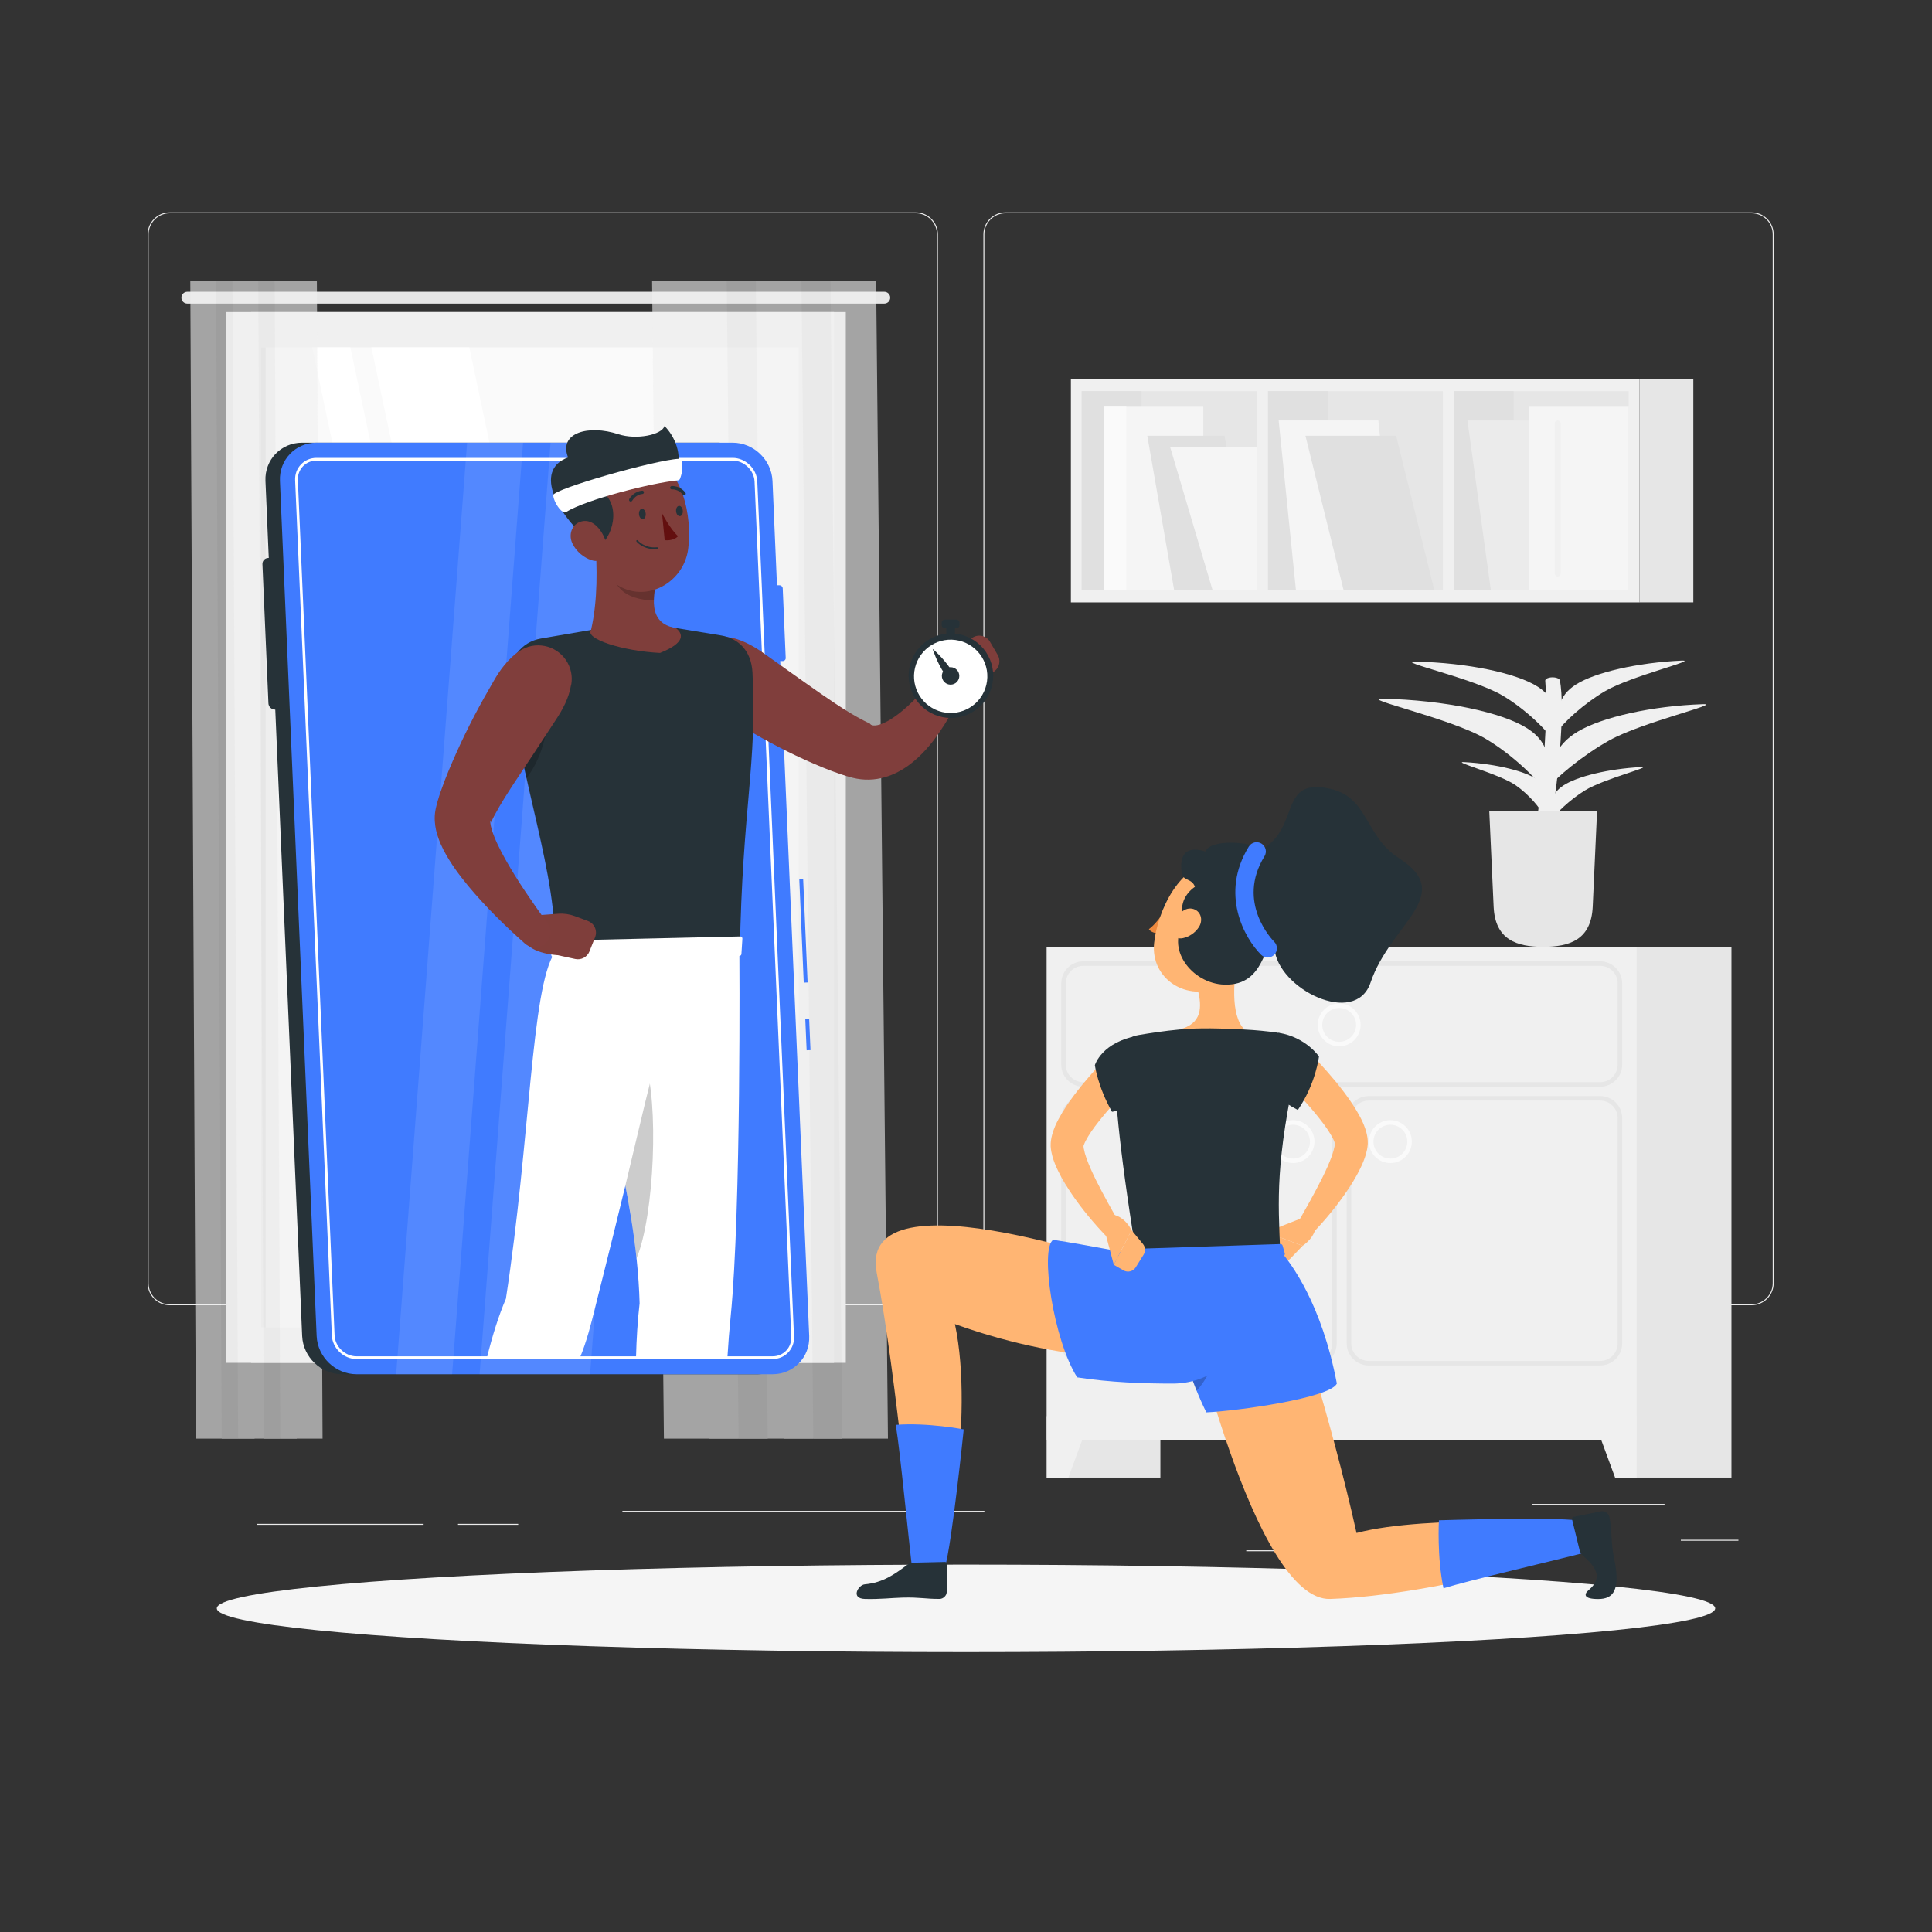 <?xml version="1.0" encoding="utf-8"?>
<!-- Generator: Adobe Illustrator 25.2.1, SVG Export Plug-In . SVG Version: 6.00 Build 0)  -->
<svg version="1.1" xmlns="http://www.w3.org/2000/svg" xmlns:xlink="http://www.w3.org/1999/xlink" x="0px" y="0px"
	 viewBox="0 0 500 500" style="enable-background:new 0 0 500 500;" xml:space="preserve">
<rect x="0" y="0" width="500" height="500" fill="#333333" stroke="none"/>
<style type="text/css">
	.st0{display:none;fill:#EBEBEB;}
	.st1{fill:#EBEBEB;}
	.st2{fill:#E6E6E6;}
	.st3{fill:#F0F0F0;}
	.st4{fill:#FAFAFA;}
	.st5{fill:#E0E0E0;}
	.st6{fill:#F5F5F5;}
	.st7{fill:#FFFFFF;}
	.st8{opacity:0.6;}
	.st9{display:none;}
	.st10{display:inline;}
	.st11{fill:#407BFF;}
	.st12{opacity:0.9;fill:#FFFFFF;}
	.st13{fill:#263238;}
	.st14{opacity:0.1;fill:#FFFFFF;}
	.st15{fill:#803E3C;}
	.st16{fill:#7F3E3B;}
	.st17{opacity:0.2;}
	.st18{fill:#630F0F;}
	.st19{fill:#FFB573;}
	.st20{fill:#ED893E;}
</style>
<g id="Background_Complete">
	<g>
		<rect y="382.4" class="st0" width="500" height="0.25"/>
		<rect x="435" y="398.49" class="st1" width="14.9" height="0.25"/>
		<rect x="322.53" y="401.21" class="st1" width="8.69" height="0.25"/>
		<rect x="396.59" y="389.21" class="st1" width="34.19" height="0.25"/>
		<rect x="66.44" y="394.37" class="st1" width="43.19" height="0.25"/>
		<rect x="118.53" y="394.37" class="st1" width="15.58" height="0.25"/>
		<rect x="161.08" y="391.01" class="st1" width="93.68" height="0.25"/>
		<path class="st1" d="M237.01,337.8H43.92c-3.15,0-5.71-2.56-5.71-5.71V60.66c0-3.15,2.56-5.71,5.71-5.71h193.1
			c3.15,0,5.71,2.56,5.71,5.71v271.43C242.72,335.24,240.16,337.8,237.01,337.8z M43.92,55.2c-3.01,0-5.46,2.45-5.46,5.46v271.43
			c0,3.01,2.45,5.46,5.46,5.46h193.1c3.01,0,5.46-2.45,5.46-5.46V60.66c0-3.01-2.45-5.46-5.46-5.46H43.92z"/>
		<path class="st1" d="M453.31,337.8h-193.1c-3.15,0-5.71-2.56-5.71-5.71V60.66c0-3.15,2.56-5.71,5.71-5.71h193.1
			c3.15,0,5.71,2.56,5.71,5.71v271.43C459.02,335.24,456.46,337.8,453.31,337.8z M260.21,55.2c-3.01,0-5.46,2.45-5.46,5.46v271.43
			c0,3.01,2.45,5.46,5.46,5.46h193.1c3.01,0,5.46-2.45,5.46-5.46V60.66c0-3.01-2.45-5.46-5.46-5.46H260.21z"/>
	</g>
	<g>
		<g>
			<g>
				
					<rect x="270.9" y="245.04" transform="matrix(-1 -1.224647e-16 1.224647e-16 -1 571.208 627.435)" class="st2" width="29.4" height="137.36"/>
				<polygon class="st3" points="276.49,382.4 270.9,382.4 270.9,366.51 282.34,366.51 				"/>
				
					<rect x="418.69" y="245.04" transform="matrix(-1 -1.224647e-16 1.224647e-16 -1 866.787 627.435)" class="st2" width="29.4" height="137.36"/>
				
					<rect x="270.9" y="245.04" transform="matrix(-1 -1.224647e-16 1.224647e-16 -1 694.469 617.688)" class="st3" width="152.66" height="127.61"/>
				<g>
					<path class="st2" d="M414.12,281.24H280.35c-3.14,0-5.7-2.56-5.7-5.7v-21.05c0-3.14,2.56-5.7,5.7-5.7h133.77
						c3.14,0,5.7,2.56,5.7,5.7v21.05C419.82,278.68,417.26,281.24,414.12,281.24z M280.35,249.96c-2.5,0-4.53,2.03-4.53,4.53v21.05
						c0,2.5,2.03,4.53,4.53,4.53h133.77c2.5,0,4.53-2.03,4.53-4.53v-21.05c0-2.5-2.03-4.53-4.53-4.53H280.35z"/>
					<path class="st2" d="M340.24,353.38h-59.89c-3.14,0-5.7-2.56-5.7-5.7v-58.32c0-3.14,2.56-5.7,5.7-5.7h59.89
						c3.14,0,5.7,2.56,5.7,5.7v58.32C345.94,350.82,343.39,353.38,340.24,353.38z M280.35,284.83c-2.5,0-4.53,2.03-4.53,4.53v58.32
						c0,2.5,2.03,4.53,4.53,4.53h59.89c2.5,0,4.53-2.03,4.53-4.53v-58.32c0-2.5-2.03-4.53-4.53-4.53H280.35z"/>
					<path class="st2" d="M414.12,353.38h-59.89c-3.14,0-5.7-2.56-5.7-5.7v-58.32c0-3.14,2.56-5.7,5.7-5.7h59.89
						c3.14,0,5.7,2.56,5.7,5.7v58.32C419.82,350.82,417.26,353.38,414.12,353.38z M354.23,284.83c-2.5,0-4.53,2.03-4.53,4.53v58.32
						c0,2.5,2.03,4.53,4.53,4.53h59.89c2.5,0,4.53-2.03,4.53-4.53v-58.32c0-2.5-2.03-4.53-4.53-4.53H354.23z"/>
				</g>
				<path class="st4" d="M359.83,301c-3.06,0-5.55-2.49-5.55-5.55c0-3.06,2.49-5.55,5.55-5.55s5.55,2.49,5.55,5.55
					C365.38,298.51,362.89,301,359.83,301z M359.83,291.08c-2.41,0-4.38,1.96-4.38,4.38c0,2.41,1.96,4.38,4.38,4.38
					c2.42,0,4.38-1.96,4.38-4.38C364.21,293.04,362.24,291.08,359.83,291.08z"/>
				<path class="st4" d="M334.64,301c-3.06,0-5.55-2.49-5.55-5.55c0-3.06,2.49-5.55,5.55-5.55c3.06,0,5.55,2.49,5.55,5.55
					C340.19,298.51,337.7,301,334.64,301z M334.64,291.08c-2.41,0-4.38,1.96-4.38,4.38c0,2.41,1.96,4.38,4.38,4.38
					c2.42,0,4.38-1.96,4.38-4.38C339.02,293.04,337.05,291.08,334.64,291.08z"/>
				<polygon class="st3" points="417.98,382.4 423.57,382.4 423.57,366.51 412.13,366.51 				"/>
				<path class="st4" d="M346.58,270.79c-3.06,0-5.55-2.49-5.55-5.55c0-3.06,2.49-5.55,5.55-5.55s5.55,2.49,5.55,5.55
					C352.13,268.3,349.64,270.79,346.58,270.79z M346.58,260.86c-2.42,0-4.38,1.96-4.38,4.38c0,2.42,1.96,4.38,4.38,4.38
					c2.42,0,4.38-1.96,4.38-4.38C350.96,262.83,348.99,260.86,346.58,260.86z"/>
			</g>
		</g>
		<g>
			<g>
				
					<rect x="277.14" y="98.07" transform="matrix(-1 -1.224647e-16 1.224647e-16 -1 701.444 253.97)" class="st3" width="147.16" height="57.82"/>
				
					<rect x="324.97" y="56.2" transform="matrix(-1.836970e-16 1 -1 -1.836970e-16 477.707 -223.737)" class="st2" width="51.51" height="141.56"/>
				
					<rect x="373.42" y="98.72" transform="matrix(-1 -1.224647e-16 1.224647e-16 -1 749.633 253.97)" class="st3" width="2.8" height="56.53"/>
				<rect x="376.22" y="101.23" class="st5" width="15.5" height="51.51"/>
				<rect x="328.14" y="101.23" class="st5" width="15.5" height="51.51"/>
				<rect x="279.94" y="101.23" class="st5" width="15.5" height="51.51"/>
				
					<rect x="325.33" y="98.72" transform="matrix(-1 -1.224647e-16 1.224647e-16 -1 653.46 253.97)" class="st3" width="2.8" height="56.53"/>
				<rect x="424.3" y="98.07" class="st2" width="13.93" height="57.82"/>
			</g>
			<g>
				<polygon class="st1" points="385.83,152.74 411.63,152.74 405.57,108.81 379.77,108.81 				"/>
				<polygon class="st6" points="335.39,152.74 361.2,152.74 356.72,108.81 330.92,108.81 				"/>
				<polygon class="st5" points="347.73,152.74 371.2,152.74 361.32,112.78 337.85,112.78 				"/>
				
					<rect x="395.7" y="105.27" transform="matrix(-1 -1.224647e-16 1.224647e-16 -1 817.203 258.005)" class="st6" width="25.8" height="47.47"/>
				
					<rect x="285.6" y="105.27" transform="matrix(-1 -1.224647e-16 1.224647e-16 -1 597.006 258.005)" class="st6" width="25.8" height="47.47"/>
				<polygon class="st5" points="303.87,152.74 323.87,152.74 316.92,112.78 296.92,112.78 				"/>
				<polygon class="st6" points="313.82,152.74 325.33,152.74 325.33,115.69 302.83,115.69 				"/>
				
					<rect x="285.6" y="105.27" transform="matrix(-1 -1.224647e-16 1.224647e-16 -1 577.081 258.005)" class="st4" width="5.88" height="47.47"/>
				<path class="st3" d="M403.13,149.19L403.13,149.19c0.43,0,0.78-0.35,0.78-0.78v-38.82c0-0.43-0.35-0.78-0.78-0.78l0,0
					c-0.43,0-0.78,0.35-0.78,0.78v38.82C402.36,148.84,402.7,149.19,403.13,149.19z"/>
			</g>
		</g>
		<g>
			<g>
				<path class="st3" d="M400.52,217.41c2.73-13.06,4.63-34.25,3.16-41.34c-0.05-0.25-0.33-0.47-0.77-0.61l0,0
					c-1.27-0.43-3.06,0-3,0.73c0.26,3.51,0.56,12.29-1.06,27.44c-0.81,7.54-1.97,12.7-1.17,13.79H400.52z"/>
				<path class="st3" d="M408.35,189.32c6.24-3.71,19.14-6.64,32.36-7.08c5.19-0.18-15.66,4.6-24.24,9.38
					c-6.67,3.71-14.12,9.81-16.61,13.14C401.31,197.87,402.11,193.02,408.35,189.32z"/>
				<path class="st3" d="M395.29,188.52c-6.46-4.15-21.36-7.34-37.48-7.7c-6.33-0.14,17.75,5.07,26.74,10.41
					c6.98,4.15,14.14,11.02,16.11,14.78C401.13,198.19,401.75,192.67,395.29,188.52z"/>
				<path class="st3" d="M407.92,177.11c4.92-3.09,15.8-5.63,27.32-6.15c4.53-0.2-13.05,3.93-19.87,7.92
					c-5.3,3.1-10.93,8.16-12.63,10.91C403.01,184.17,403,180.2,407.92,177.11z"/>
				<path class="st3" d="M398,177.74c-5.47-3.51-18.09-6.22-31.74-6.52c-5.36-0.12,15.03,4.29,22.64,8.81
					c5.91,3.51,11.97,9.33,13.64,12.52C402.95,185.93,403.46,181.26,398,177.74z"/>
				<path class="st3" d="M404.61,203.27c3.56-2.33,11.55-4.29,20.1-4.76c3.35-0.18-9.57,3.01-14.5,6.03
					c-3.83,2.34-7.86,6.14-9.03,8.19C401.19,208.54,401.06,205.6,404.61,203.27z"/>
				<path class="st3" d="M398.15,201.96c-3.09-2.31-10.74-4.26-19.26-4.73c-3.35-0.18,9.01,3,13.34,5.98
					c3.37,2.32,6.61,6.09,7.35,8.12C400.46,207.19,401.24,204.27,398.15,201.96z"/>
			</g>
			<g>
				<path class="st2" d="M399.37,245.04L399.37,245.04c6.8,0,12.43-1.79,12.82-10.37l1.13-24.8h-27.9l1.13,24.8
					C386.94,243.24,392.56,245.04,399.37,245.04z"/>
			</g>
		</g>
		<g>
			<g>
				
					<rect x="64.98" y="80.77" transform="matrix(-1 -1.224647e-16 1.224647e-16 -1 283.872 433.468)" class="st2" width="153.92" height="271.93"/>
				<path class="st2" d="M48.48,75.51h180.38c0.84,0,1.53,0.68,1.53,1.53l0,0c0,0.84-0.68,1.53-1.53,1.53H48.48
					c-0.84,0-1.53-0.68-1.53-1.53l0,0C46.95,76.2,47.64,75.51,48.48,75.51z"/>
				
					<rect x="58.45" y="80.77" transform="matrix(-1 -1.224647e-16 1.224647e-16 -1 274.289 433.468)" class="st3" width="157.4" height="271.93"/>
				
					<rect x="10.32" y="147.18" transform="matrix(-1.836970e-16 1 -1 -1.836970e-16 353.879 79.589)" class="st4" width="253.64" height="139.11"/>
				<polygon class="st7" points="175.12,343.56 121.46,89.91 96.12,89.91 149.79,343.56 				"/>
				<polygon class="st7" points="144.35,343.56 90.68,89.91 80.8,89.91 134.47,343.56 				"/>
				
					<rect x="-58.65" y="216.15" transform="matrix(-1.836970e-16 1 -1 -1.836970e-16 284.904 148.564)" class="st2" width="253.64" height="1.16"/>
			</g>
			<g class="st8">
				<polygon class="st3" points="210.48,372.32 229.8,372.32 226.74,72.78 207.41,72.78 				"/>
				<polygon class="st2" points="202.95,372.32 218,372.32 214.94,72.78 199.88,72.78 				"/>
				<polygon class="st3" points="191.15,372.32 210.48,372.32 207.41,72.78 188.08,72.78 				"/>
				<polygon class="st2" points="183.62,372.32 198.68,372.32 195.61,72.78 180.55,72.78 				"/>
				<polygon class="st3" points="171.82,372.32 191.15,372.32 188.08,72.78 168.76,72.78 				"/>
			</g>
			<g class="st8">
				<polygon class="st3" points="61.63,372.32 50.71,372.32 49.25,72.78 60.17,72.78 				"/>
				<polygon class="st2" points="65.89,372.32 57.38,372.32 55.91,72.78 64.42,72.78 				"/>
				<polygon class="st3" points="72.55,372.32 61.63,372.32 60.17,72.78 71.09,72.78 				"/>
				<polygon class="st2" points="76.81,372.32 68.3,372.32 66.84,72.78 75.35,72.78 				"/>
				<polygon class="st3" points="83.48,372.32 72.55,372.32 71.09,72.78 82.01,72.78 				"/>
			</g>
		</g>
	</g>
</g>
<g id="Background_Simple" class="st9">
	<g class="st10">
		<path class="st11" d="M221.99,171.24c33.8-22.01,57.43-64.74,104.46-63c35.31,1.3,57.69,30.37,67.54,63.89
			c25.88,88.02-77.63,163.9-151.79,180.07c-76.81,16.75-190.77-10.13-190.18-103.34c0.24-38.42,27.39-60.52,65.95-69.63
			C150.74,171.49,195.5,188.5,221.99,171.24z"/>
		<path class="st12" d="M221.99,171.24c33.8-22.01,57.43-64.74,104.46-63c35.31,1.3,57.69,30.37,67.54,63.89
			c25.88,88.02-77.63,163.9-151.79,180.07c-76.81,16.75-190.77-10.13-190.18-103.34c0.24-38.42,27.39-60.52,65.95-69.63
			C150.74,171.49,195.5,188.5,221.99,171.24z"/>
	</g>
</g>
<g id="Shadow_1_">
	<ellipse id="_x3C_Path_x3E__237_" class="st6" cx="250" cy="416.24" rx="193.89" ry="11.32"/>
</g>
<g id="Character_1">
	<g>
		<g>
			<path class="st11" d="M202.57,171.08h-8.76c-0.44,0-0.82-0.36-0.84-0.8l-0.77-18.01c-0.02-0.44,0.33-0.8,0.77-0.8h8.76
				c0.44,0,0.82,0.36,0.84,0.8l0.77,18.01C203.36,170.72,203.01,171.08,202.57,171.08z"/>
			<path class="st13" d="M196.21,355.65H88.51c-5.44,0-10.07-4.45-10.31-9.88l-9.5-221.32c-0.23-5.44,4.02-9.88,9.46-9.88h107.7
				c5.44,0,10.07,4.45,10.31,9.88l9.5,221.32C205.9,351.2,201.64,355.65,196.21,355.65z"/>
			<path class="st13" d="M88.68,183.64H71.15c-0.88,0-1.64-0.72-1.68-1.61l-1.55-36.02c-0.04-0.88,0.65-1.61,1.54-1.61h17.53
				c0.88,0,1.64,0.72,1.68,1.61l1.55,36.02C90.26,182.91,89.56,183.64,88.68,183.64z"/>
			
				<rect x="208.57" y="263.82" transform="matrix(0.999 -0.043 0.043 0.999 -11.294 9.213)" class="st11" width="1" height="8.02"/>
			
				<rect x="207.42" y="227.47" transform="matrix(0.999 -0.043 0.043 0.999 -10.14 9.138)" class="st11" width="1" height="26.87"/>
			<path class="st11" d="M199.96,355.65H92.26c-5.44,0-10.07-4.45-10.31-9.88l-9.5-221.32c-0.23-5.44,4.02-9.88,9.46-9.88h107.7
				c5.44,0,10.07,4.45,10.31,9.88l9.5,221.32C209.65,351.2,205.39,355.65,199.96,355.65z"/>
			<path class="st7" d="M199.96,351.72H92.26c-3.32,0-6.24-2.8-6.38-6.12l-9.5-221.32c-0.07-1.55,0.47-3,1.52-4.09
				c1.04-1.09,2.47-1.69,4.01-1.69h107.7c3.32,0,6.24,2.8,6.38,6.12l9.5,221.32c0.07,1.55-0.47,3-1.52,4.09
				C202.93,351.12,201.5,351.72,199.96,351.72z M81.91,119.21c-1.35,0-2.59,0.52-3.5,1.47c-0.91,0.95-1.38,2.22-1.32,3.57
				l9.5,221.32c0.13,2.95,2.72,5.44,5.67,5.44h107.7c1.35,0,2.59-0.52,3.5-1.47c0.91-0.95,1.38-2.22,1.32-3.57l-9.5-221.32
				c-0.13-2.95-2.72-5.44-5.67-5.44H81.91z"/>
			<polygon class="st14" points="124.12,355.65 142.49,114.56 171.08,114.56 152.71,355.65 			"/>
			<polygon class="st14" points="102.52,355.65 120.89,114.56 135.37,114.56 117.01,355.65 			"/>
		</g>
		<g>
			<path class="st15" d="M189.2,165.02c1.59,0.29,3.06,0.92,4.44,1.6c1.38,0.69,2.69,1.5,3.93,2.39l7.47,5.31
				c4.97,3.5,9.9,7.1,14.82,10.1c1.23,0.75,2.44,1.42,3.61,2.03c0.56,0.3,1.21,0.58,1.63,0.8c0.1,0.12,0.18,0.22,0.33,0.32
				c0.27,0.19,0.86,0.27,1.7,0.09c0.83-0.18,1.85-0.61,2.89-1.21c4.22-2.47,8.58-7.09,12.06-11.61l0.16-0.2
				c1.34-1.74,3.83-2.06,5.57-0.72c1.47,1.13,1.93,3.09,1.23,4.71c-0.72,1.67-1.41,3.11-2.19,4.64c-0.77,1.5-1.61,2.98-2.53,4.43
				c-1.85,2.9-3.93,5.77-6.8,8.42c-1.44,1.32-3.09,2.6-5.14,3.67c-2.03,1.06-4.57,1.91-7.44,1.98c-1.42,0.04-2.9-0.13-4.29-0.48
				c-1.06-0.28-1.9-0.53-2.79-0.83c-1.74-0.58-3.39-1.2-4.97-1.85c-6.33-2.6-12.14-5.53-17.76-8.78c-2.8-1.62-5.54-3.33-8.24-5.07
				c-1.35-0.87-2.63-1.85-3.83-2.95c-1.2-1.12-2.29-2.3-3.25-3.84c-2.51-4.05-1.27-9.36,2.78-11.87c1.9-1.18,4.07-1.53,6.11-1.16
				L189.2,165.02z"/>
			<path class="st16" d="M241.61,175.73l3.92-5.85c0.82-1.22,1.89-2.25,3.14-3.01l3.08-1.89c1.54-0.94,3.55-0.44,4.46,1.12l2,3.41
				c0.79,1.36,0.49,3.09-0.72,4.1l-3.57,2.96c0,0-5.52,6.41-9.4,4.03L241.61,175.73z"/>
			<g>
				
					<ellipse transform="matrix(0.924 -0.383 0.383 0.924 -48.215 107.46)" class="st13" cx="246.01" cy="174.93" rx="10.94" ry="10.94"/>
				<rect x="244.89" y="161.9" class="st13" width="2.25" height="4.61"/>
				<path class="st13" d="M243.71,161.74v-0.56c0-0.47,0.38-0.84,0.84-0.84h2.93c0.47,0,0.84,0.38,0.84,0.84v0.56
					c0,0.47-0.38,0.84-0.84,0.84h-2.93C244.08,162.58,243.71,162.21,243.71,161.74z"/>
				
					<ellipse transform="matrix(0.23 -0.973 0.973 0.23 19.244 374.167)" class="st7" cx="246.01" cy="174.93" rx="9.49" ry="9.49"/>
				<path class="st13" d="M247.89,173.68c0.69,1.04,0.41,2.44-0.63,3.13c-1.04,0.69-2.44,0.41-3.13-0.63
					c-0.69-1.04-0.41-2.44,0.63-3.13C245.8,172.35,247.2,172.64,247.89,173.68z"/>
				<path class="st13" d="M241.37,167.94c0,0,0.96,3.26,3.17,6.6l1.68-1.11C244.01,170.08,241.37,167.94,241.37,167.94z"/>
			</g>
			<path class="st13" d="M139.93,165.26l25.23-4.33l21.45,3.52c4.51,0.74,7.83,3.97,8.13,9.58c1.26,23.78-2.61,34.73-3.27,72.27
				c-1.58,0-47.96,0.79-47.96,0.79c1.14-20.38-9.36-45.92-11.58-71.41C131.48,170.65,134.96,166.12,139.93,165.26z"/>
			<path class="st16" d="M154.05,140c0.48,6.57,0.71,15.18-1.09,23.03c-1.7,2.25,7.96,5.44,17.85,5.95
				c6.61-2.63,6.05-4.94,4.08-6.45c-7.54-1.23-5.77-8.58-4.66-13.87L154.05,140z"/>
			<path class="st17" d="M169.52,148.28l0.71,0.38c-0.45,2.08-0.98,4.48-1,6.7c-3.41,0.03-6.95-0.95-8.82-3.1
				c-1.55-1.79-2.79-3.72-3.11-4.86L169.52,148.28z"/>
			<path class="st17" d="M136.89,173.92c1.91,0.82,5.16,6.06,4.85,11.64c-0.34,6.41-2.43,11.82-5.49,15.86
				c-1.53-6.89-2.95-13.9-3.83-20.94L136.89,173.92z"/>
			<path class="st16" d="M151.68,132.04c1.44,8.97,1.83,14.3,6.85,18.45c7.55,6.24,18.29,0.9,19.56-8.34
				c1.14-8.32-1.41-21.6-10.6-24.24C158.43,115.3,150.24,123.07,151.68,132.04z"/>
			<path class="st13" d="M154.42,141.61c4.25-1.89,6.61-11.27,0.97-14.62c3.6-0.32,10.01-2.67,10.13-4.46
				c4.8,1.6,8.76,2.1,9.64-0.55c1.44-4.35-0.48-9.02-3.19-11.73c-0.64,2.31-7.32,3.64-11.92,2.13c-7.7-2.53-15.57-0.42-13.03,6.01
				C137.85,121.69,144.18,133.77,154.42,141.61z"/>
			<path class="st7" d="M175.42,124.32c-6.79,0.64-23.56,4.91-28.94,8.19c-0.24,0.15-0.53,0.14-0.77-0.01
				c-1.37-0.9-2.53-3.26-2.53-4.36c0-1.57,26.53-9.13,32.5-9.4c0.31-0.01,0.6,0.17,0.69,0.47c0.56,1.8-0.05,3.82-0.37,4.67
				C175.91,124.13,175.69,124.29,175.42,124.32z"/>
			<path class="st16" d="M148.13,140.63c1.05,2.2,3.03,3.71,4.94,4.34c2.88,0.95,4.48-1.59,3.82-4.38c-0.6-2.51-2.81-6.02-5.76-5.76
				C148.22,135.09,146.93,138.11,148.13,140.63z"/>
			<path class="st7" d="M191.35,246.3c0,0,0.5,66.79-2.26,94.47c-0.33,3.28-0.61,6.84-0.84,10.6H164.6
				c0.12-4.93,0.42-9.66,0.93-14.08c-0.4-14.87-3.39-29.7-6.23-42.83c-5.15-23.88-4.45-47.53-4.45-47.53l20.13-0.35L191.35,246.3z"
				/>
			<path class="st17" d="M166.82,274.61c-1.89-5.2-5.93,0.08-9.74,7.27c0.58,4.09,1.32,8.33,2.23,12.56
				c2.09,9.7,4.26,20.32,5.43,31.2C169.36,314.68,170.58,285,166.82,274.61z"/>
			<path class="st13" d="M165.37,133.11c0.07,0.74,0.52,1.29,1,1.24c0.48-0.05,0.81-0.69,0.74-1.42c-0.07-0.74-0.52-1.29-1-1.24
				C165.63,131.73,165.3,132.37,165.37,133.11z"/>
			<path class="st13" d="M174.97,132.34c0.07,0.74,0.52,1.29,1,1.24c0.48-0.05,0.81-0.69,0.74-1.42c-0.07-0.74-0.52-1.29-1-1.24
				C175.23,130.97,174.89,131.6,174.97,132.34z"/>
			<path class="st18" d="M171.34,132.85c0,0,2.09,4.06,4.13,5.91c-1.18,1.35-3.45,1.04-3.45,1.04L171.34,132.85z"/>
			<path class="st13" d="M169.11,142.1c-2.84-0.08-4.32-1.88-4.39-1.96c-0.07-0.09-0.06-0.23,0.03-0.31
				c0.09-0.08,0.23-0.06,0.31,0.03c0.02,0.02,1.76,2.11,4.97,1.77c0.12-0.01,0.23,0.07,0.24,0.19c0.01,0.12-0.08,0.23-0.19,0.24
				C169.74,142.1,169.42,142.11,169.11,142.1z"/>
			<path class="st13" d="M163.21,129.8c-0.07,0-0.14-0.02-0.21-0.06c-0.2-0.12-0.27-0.39-0.14-0.6c1.25-2.06,3.26-2.16,3.34-2.16
				c0.24-0.01,0.44,0.18,0.45,0.42c0.01,0.24-0.18,0.44-0.42,0.45l0,0c-0.07,0-1.63,0.09-2.63,1.74
				C163.51,129.73,163.36,129.81,163.21,129.8z"/>
			<path class="st13" d="M177.09,128.19c-0.14,0.01-0.28-0.04-0.38-0.16c-1.18-1.5-2.74-1.39-2.81-1.38
				c-0.24,0.02-0.45-0.16-0.47-0.39c-0.02-0.24,0.16-0.45,0.39-0.47c0.09-0.01,2.08-0.17,3.56,1.7c0.15,0.19,0.11,0.46-0.07,0.61
				C177.26,128.15,177.17,128.18,177.09,128.19z"/>
			<path class="st7" d="M177.11,246.56c0,0-6.5,23.01-12.32,47.89c-3.88,16.6-8.2,33.71-10.96,44.7c-0.85,3.38-1.97,7.97-3.74,12.22
				h-24.07c1.42-5.75,3.05-10.94,4.9-15.23c6.35-41.2,6.52-80.36,12.61-89.57H177.11z"/>
			<path class="st7" d="M191.57,242.35l-48.36,1.11c-0.3,0.01-0.53,0.25-0.53,0.54v3.17c0,0.3,0.25,0.55,0.55,0.54l48.11-0.31
				c0.29,0,0.52-0.22,0.54-0.51l0.25-3.97C192.14,242.61,191.89,242.35,191.57,242.35z"/>
			<path class="st16" d="M137.41,237l7.03-0.52c1.46-0.11,2.93,0.1,4.31,0.61l3.39,1.26c1.69,0.63,2.53,2.52,1.87,4.2l-1.46,3.68
				c-0.58,1.46-2.13,2.29-3.67,1.96l-4.54-0.99c0,0-8.45-0.4-8.97-4.92L137.41,237z"/>
			<path class="st15" d="M147.8,177.2c-0.56,3.49-2.17,6.4-3.98,9.14l-5.4,8.24l-5.4,8.13c-1.75,2.68-3.5,5.41-4.84,7.93
				c-0.34,0.62-0.63,1.22-0.88,1.73l-0.15,0.33l-0.07,0.15l-0.04,0.08c-0.01,0.03,0.01-0.05,0.01-0.07
				c0.02-0.31-0.01-0.44-0.05-0.49c-0.08-0.08-0.14,0.24-0.09,0.67c0.04,0.43,0.16,0.99,0.34,1.58c0.71,2.42,2.11,5.24,3.64,7.95
				c1.54,2.74,3.26,5.49,5.07,8.19c1.81,2.69,3.72,5.44,5.64,8l0.06,0.08c1.32,1.75,0.97,4.25-0.79,5.56
				c-1.54,1.16-3.64,1.03-5.03-0.21c-5.22-4.63-10.07-9.4-14.66-14.89c-2.27-2.79-4.48-5.64-6.43-9.38
				c-0.48-0.95-0.94-1.97-1.35-3.15c-0.4-1.18-0.77-2.52-0.88-4.27c-0.04-0.88-0.03-1.85,0.2-2.98l0.08-0.38l0.05-0.22l0.11-0.45
				c0.07-0.29,0.15-0.62,0.22-0.86c0.3-1.07,0.61-2.04,0.93-2.95c1.28-3.64,2.66-6.83,4.09-10.04c1.43-3.19,2.95-6.27,4.53-9.32
				c1.59-3.03,3.25-6.01,4.97-8.95c0.84-1.48,1.76-2.91,2.85-4.23c1.1-1.32,2.28-2.56,3.86-3.62c3.98-2.68,9.38-1.63,12.07,2.35
				c1.28,1.9,1.71,4.12,1.38,6.21L147.8,177.2z"/>
		</g>
	</g>
</g>
<g id="Character_2">
	<g>
		<path class="st19" d="M336.23,269.78c3.42,3.26,6.52,6.58,9.52,10.22c1.48,1.83,2.93,3.7,4.28,5.76c0.68,1.03,1.33,2.1,1.95,3.26
			c0.62,1.18,1.2,2.42,1.64,4.04c0.21,0.83,0.4,1.73,0.36,2.95c-0.07,1.15-0.24,1.77-0.44,2.55c-0.39,1.43-0.93,2.64-1.48,3.79
			c-1.1,2.28-2.38,4.29-3.7,6.24c-2.68,3.88-5.6,7.38-8.83,10.74c-0.9,0.93-2.38,0.96-3.31,0.06c-0.79-0.76-0.93-1.94-0.41-2.85
			l0.03-0.06c2.19-3.82,4.39-7.72,6.32-11.57c0.96-1.92,1.84-3.87,2.52-5.72c0.33-0.92,0.58-1.83,0.72-2.58l0.07-0.51l0.01-0.2
			l0.01-0.1c-0.01,0.01-0.01,0.03-0.01,0.04c-0.01,0.09-0.05-0.12-0.15-0.37c-0.19-0.54-0.61-1.33-1.09-2.11
			c-0.48-0.8-1.05-1.62-1.65-2.43c-1.22-1.63-2.57-3.28-3.99-4.89c-2.82-3.22-5.89-6.45-8.89-9.48l-0.06-0.06
			c-1.83-1.84-1.81-4.82,0.03-6.64C331.49,268.05,334.39,268.04,336.23,269.78z"/>
		<path class="st19" d="M336.92,315.24l-9.23,3.64l9.42,3.53c0,0,3.76-2.29,3.45-6.1L336.92,315.24z"/>
		<path class="st19" d="M327.71,324.6l3.49,1.65c0.92,0.43,2.01,0.23,2.71-0.5l3.2-3.33l-9.42-3.53l-1.14,2.65
			C326.05,322.7,326.56,324.05,327.71,324.6z"/>
		<path class="st19" d="M320.41,247.35c-1.07,5.45-2.14,15.44,1.68,19.08c0,0-3.22,8.93-15.17,10.58
			c-6.75-5.58-1.78-10.58-1.78-10.58c6.08-1.45,5.92-5.96,4.86-10.2L320.41,247.35z"/>
		<path class="st13" d="M288.54,274.94c-0.15,6.66,0.79,20.52,5.47,49.3h37.32c-0.58-14.06-1.26-23.26,4.41-49.3
			c0.8-3.66-1.7-7.23-5.41-7.73c-2.41-0.33-5.25-0.63-8.23-0.77c-6.28-0.3-11.42-0.5-16.94,0c-3.65,0.33-7.54,0.92-10.52,1.43
			C291.16,268.45,288.61,271.42,288.54,274.94z"/>
		<path class="st13" d="M302.52,234.65c-0.25,0.7-0.82,1.13-1.28,0.97c-0.46-0.16-0.62-0.86-0.38-1.56s0.82-1.13,1.28-0.97
			C302.6,233.25,302.77,233.95,302.52,234.65z"/>
		<path class="st13" d="M302.33,233.2l-1.5-1.08C300.83,232.12,301.22,233.73,302.33,233.2z"/>
		<path class="st20" d="M300.95,236.44c0,0-1.93,2.83-3.62,4.03c0.75,1.11,2.47,1.07,2.47,1.07L300.95,236.44z"/>
		<path class="st13" d="M303.14,228.93c-0.03-0.1-0.03-0.22,0.02-0.32c0.1-0.22,0.36-0.31,0.58-0.21c2.18,1.03,2.48,3.01,2.49,3.1
			c0.03,0.24-0.13,0.46-0.37,0.49c-0.24,0.03-0.46-0.13-0.49-0.37c-0.01-0.08-0.26-1.62-2-2.43
			C303.25,229.13,303.17,229.04,303.14,228.93z"/>
		<path class="st19" d="M326.89,240.38c-3.58,8.38-4.92,12.01-10.82,14.87c-8.87,4.29-18.39-1.94-17.38-11.23
			c0.91-8.36,6.62-20.67,16.22-21.08C324.38,222.52,330.47,231.99,326.89,240.38z"/>
		<path class="st13" d="M306.72,238.52c-2.05-4.17,0.22-7.42,2.52-9.01c-0.74-2.23-3.07-1.48-3.39-3.5
			c-0.32-2.01-0.86-7.84,6.14-5.62c1.07-3.28,11.87-2.69,14.52-0.5c10.21-5.86,4.17-18.9,17.91-15.71
			c9.76,2.27,8.83,12.29,17.62,17.91c14.93,9.54-2.19,16.91-7.34,32.19c-3.92,11.65-24.08,1.61-24.87-8.86
			c-3.13-2.82-1.9,9.73-12.94,9.4C308.31,254.57,301.45,245.2,306.72,238.52z"/>
		<path class="st11" d="M328.07,247.81c-0.61,0-1.21-0.23-1.67-0.69c-4.4-4.36-10.73-15.82-3.21-28.02
			c0.69-1.12,2.16-1.47,3.28-0.78c1.12,0.69,1.47,2.16,0.78,3.28c-7.39,11.98,2.11,21.73,2.52,22.13c0.93,0.93,0.93,2.44,0,3.37
			C329.29,247.57,328.68,247.81,328.07,247.81z"/>
		<path class="st19" d="M297.33,329.39c0,0-75.72-27.54-70.44-0.02c5.21,27.14,9.61,76.56,9.61,76.56l7.62-0.49
			c0,0,8.27-38.17,3.01-62.77c31.31,11.32,55.99,8.81,55.99,8.81L297.33,329.39z"/>
		<path class="st11" d="M236.16,406.79c-1.06-8.58-3.18-31.15-4.34-38.04c8.26-0.64,17.59,1.17,17.59,1.17s-3.02,29.4-4.87,35.76
			C238.81,406.89,236.16,406.79,236.16,406.79z"/>
		<path class="st13" d="M236.4,404.42l8.12-0.19c0.38-0.01,0.64,0.24,0.63,0.61l-0.15,7.27c-0.03,0.85-0.92,1.68-1.8,1.69
			c-3.64,0.03-5.02-0.46-9.63-0.34c-2.83,0.07-5.87,0.46-9.74,0.35c-3.78-0.11-1.72-3.64-0.03-3.79c4.79-0.42,7.81-2.7,10.92-4.99
			C235.25,404.65,235.85,404.43,236.4,404.42z"/>
		<path class="st19" d="M307.05,336.54c0,0,17.34,77.97,37.24,77.27c28.02-0.98,66.64-12.9,66.64-12.9l-1.21-6.58
			c0,0-40.22-2.5-58.65,2.4c-6.68-30.09-16.69-60.18-16.69-60.18H307.05z"/>
		<path class="st11" d="M410.7,401.67c-8.37,2.19-30.45,7.3-37.12,9.37c-1.73-8.11-1.19-17.59-1.19-17.59s29.54-0.92,36.09,0.07
			C410.46,399.03,410.7,401.67,410.7,401.67z"/>
		<path class="st13" d="M408.79,401.17l-1.93-7.89c-0.09-0.37,0.1-0.68,0.46-0.74l7.13-1.42c0.84-0.15,1.84,0.54,2.03,1.39
			c0.81,3.55,0.31,6.36,1.26,10.86c1.72,8.19-0.24,10.45-4.11,10.46c-3.78,0.01-3.79-1.23-2.49-2.32c4.03-3.37,1.49-6.3-1.41-8.84
			C409.27,402.25,408.92,401.72,408.79,401.17z"/>
		<path class="st19" d="M310.32,239.85c-0.99,1.61-2.64,2.61-4.16,2.94c-2.28,0.5-3.29-1.58-2.54-3.66c0.67-1.88,2.67-4.4,4.91-3.96
			C310.73,235.6,311.46,238.01,310.32,239.85z"/>
		<path class="st11" d="M294.13,326.27l37.87-1.22c0.35-0.01,0.6-0.35,0.5-0.68l-0.57-2.02c-0.07-0.24-0.29-0.4-0.54-0.39
			l-37.37,1.23c-0.3,0.01-0.53,0.26-0.52,0.56l0.06,2.01C293.59,326.04,293.84,326.28,294.13,326.27z"/>
		<path class="st11" d="M299.59,324.34c0,0,4.92,25.78,12.61,41.18c7.83-0.34,31.98-3.68,33.78-7.45
			c-3.93-20.62-11.72-30.91-14.68-34.42C314.13,323.92,299.59,324.34,299.59,324.34z"/>
		<path class="st17" d="M307.04,352.76c0.82,2.44,1.71,4.85,2.65,7.16c3.87-4.21,5.3-10.22,5.3-10.22L307.04,352.76z"/>
		<path class="st11" d="M303.64,358.07c-7.33,0.02-16.53-0.3-24.86-1.61c-6.12-9.54-9.69-33.28-6.22-35.6
			c9.32,1.43,18.54,3.39,22.23,3.83c23.28-2.9,28.92,5.33,28.75,14.29C323.34,349.64,314.31,358.04,303.64,358.07z"/>
		<path class="st13" d="M330.95,267.29c7.02,1.12,10.4,6.12,10.4,6.12s-0.77,6.97-5.47,13.85c-8.95-4.73-11.27-9.64-9.12-16.05
			C327.62,268.63,330.95,267.29,330.95,267.29z"/>
		<path class="st19" d="M296.18,277.24c-3,3.03-6.08,6.26-8.89,9.48c-1.42,1.61-2.77,3.26-3.99,4.89c-0.61,0.82-1.17,1.64-1.65,2.43
			c-0.47,0.78-0.89,1.57-1.09,2.11c-0.1,0.25-0.14,0.46-0.15,0.37c0-0.01-0.01-0.03-0.01-0.04l0.01,0.1l0.01,0.2l0.07,0.51
			c0.14,0.75,0.39,1.66,0.72,2.58c0.68,1.85,1.56,3.8,2.52,5.72c1.93,3.85,4.13,7.75,6.32,11.57l0.03,0.06
			c0.64,1.12,0.26,2.55-0.87,3.19c-0.95,0.55-2.12,0.35-2.85-0.41c-3.23-3.36-6.15-6.86-8.83-10.74c-1.32-1.95-2.6-3.96-3.7-6.24
			c-0.55-1.15-1.08-2.35-1.48-3.79c-0.19-0.78-0.36-1.4-0.44-2.55c-0.04-1.22,0.16-2.12,0.36-2.95c0.44-1.62,1.02-2.86,1.64-4.04
			c0.62-1.16,1.28-2.23,1.95-3.26c1.35-2.06,2.8-3.93,4.28-5.76c3-3.64,6.1-6.96,9.52-10.22c1.88-1.79,4.85-1.72,6.64,0.16
			c1.76,1.84,1.72,4.74-0.06,6.54L296.18,277.24z"/>
		<path class="st19" d="M285.7,317.74l2.55,9.59l4.6-8.95c0,0-1.84-4-5.66-4.14L285.7,317.74z"/>
		<path class="st19" d="M293.93,327.97l2.04-3.28c0.54-0.86,0.46-1.97-0.18-2.75l-2.94-3.56l-4.6,8.95l2.5,1.44
			C291.85,329.41,293.26,329.05,293.93,327.97z"/>
		<path class="st13" d="M294.94,267.98c-9.84,1.54-11.59,7.69-11.59,7.69s0.75,5.59,4.44,12.06c11.87-1.95,13.49-9.41,11.34-15.83
			C298.27,269.32,294.94,267.98,294.94,267.98z"/>
	</g>
</g>
</svg>
